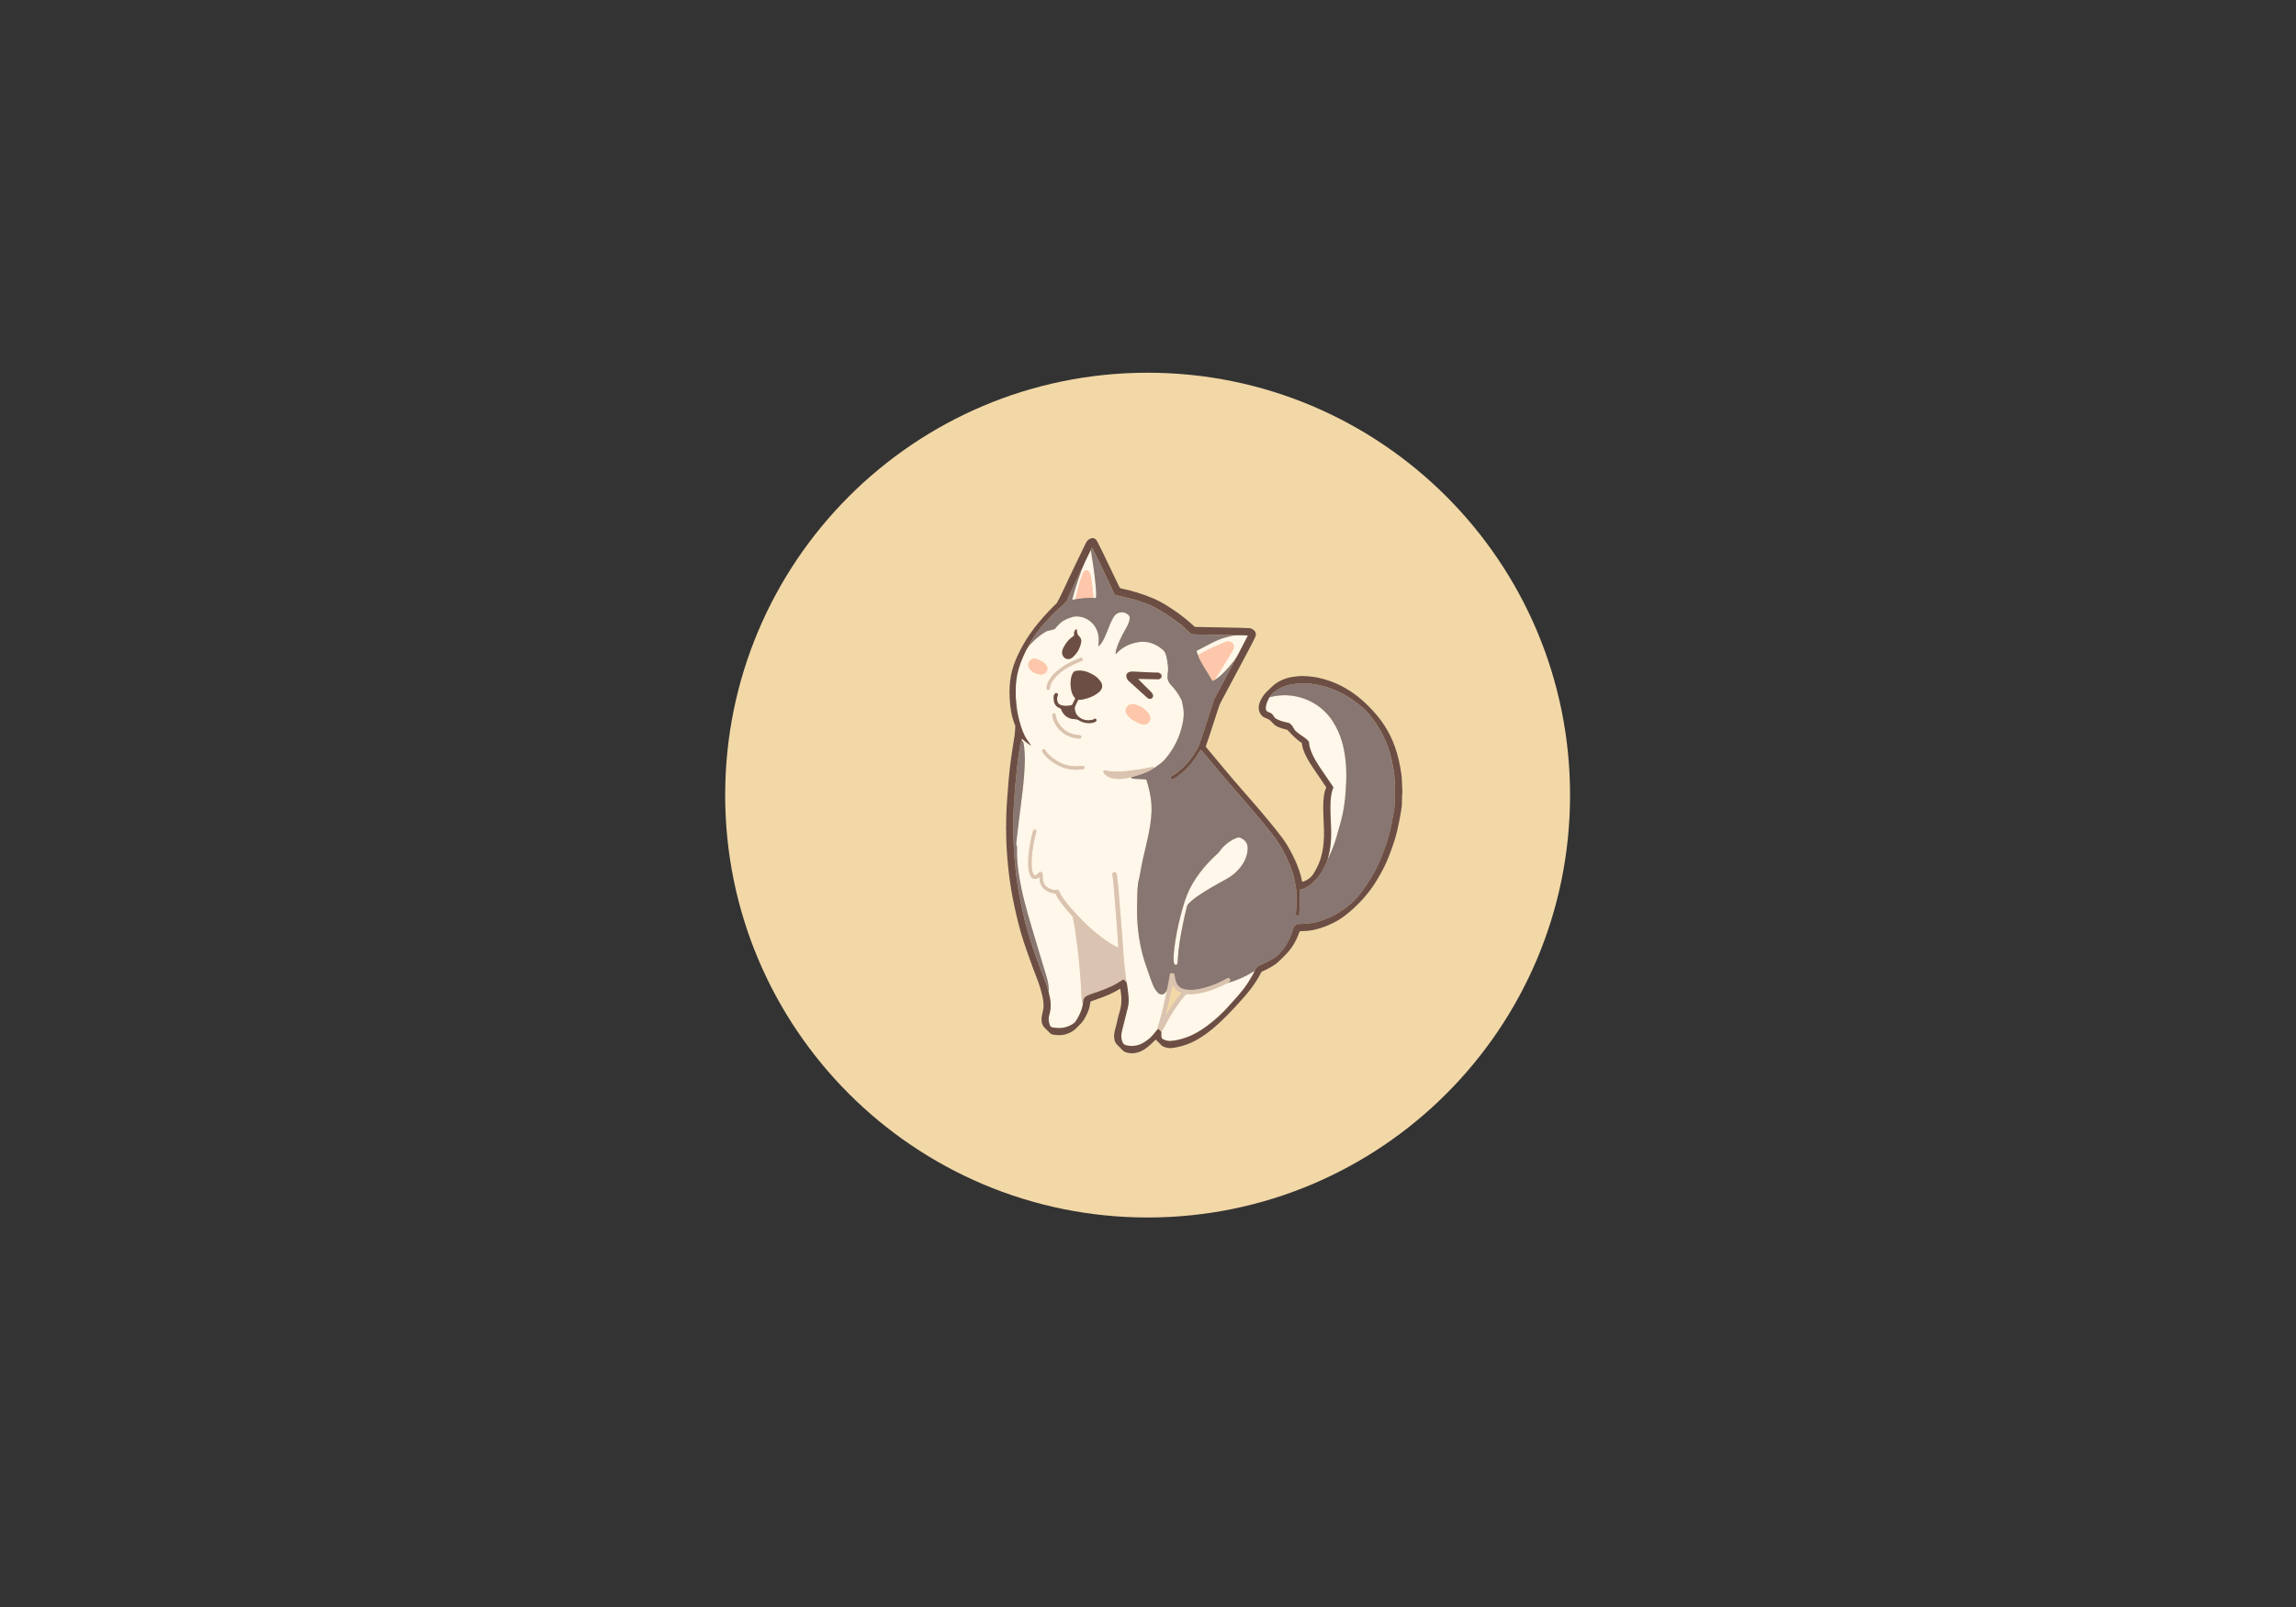 <svg xmlns="http://www.w3.org/2000/svg" xmlns:xlink="http://www.w3.org/1999/xlink" width="500" zoomAndPan="magnify" viewBox="0 0 375 262.5" height="350" preserveAspectRatio="xMidYMid meet" version="1.0"><rect x="0" y="0" width="375" height="262.5" fill="#333333" stroke="none"/><defs><g/><clipPath id="id1"><path d="M 164.312 133 L 165 133 L 165 135 L 164.312 135 Z M 164.312 133 " clip-rule="nonzero"/></clipPath><clipPath id="id2"><path d="M 164.312 136 L 165 136 L 165 138 L 164.312 138 Z M 164.312 136 " clip-rule="nonzero"/></clipPath><clipPath id="id3"><path d="M 164.312 134 L 165 134 L 165 136 L 164.312 136 Z M 164.312 134 " clip-rule="nonzero"/></clipPath><clipPath id="id4"><path d="M 164.312 135 L 165 135 L 165 137 L 164.312 137 Z M 164.312 135 " clip-rule="nonzero"/></clipPath><clipPath id="id5"><path d="M 164.312 87.758 L 229.043 87.758 L 229.043 172.059 L 164.312 172.059 Z M 164.312 87.758 " clip-rule="nonzero"/></clipPath></defs><path fill="#f2d8a7" d="M 187.438 60.883 C 149.332 60.883 118.441 91.773 118.441 129.879 C 118.441 167.984 149.332 198.875 187.438 198.875 C 225.543 198.875 256.434 167.984 256.434 129.879 C 256.434 91.773 225.543 60.883 187.438 60.883 " fill-opacity="1" fill-rule="nonzero"/><g fill="#333333" fill-opacity="1"><g transform="translate(187.492, 133.141)"><g/></g></g><path fill="#fef7ea" d="M 190.555 161.973 C 190.57 161.906 190.574 161.84 190.574 161.773 C 190.527 161.84 190.484 161.902 190.445 161.973 C 190.145 162.512 189.543 162.598 189.113 162.148 C 188.801 161.824 188.551 161.453 188.371 161.039 C 187.977 160.125 187.691 159.18 187.352 158.25 C 186.156 154.988 185.652 151.617 185.719 148.152 C 185.73 147.586 185.742 147.016 185.746 146.449 C 185.75 145.789 185.781 145.129 185.855 144.473 C 185.902 144.047 186.031 143.633 186.113 143.219 C 186.234 142.637 186.316 142.051 186.43 141.469 C 186.754 139.816 187.195 138.188 187.539 136.535 C 187.793 135.301 188 134.059 188.066 132.801 C 188.172 130.969 187.82 129.199 187.262 127.465 C 187.227 127.348 187.172 127.309 187.047 127.305 C 186.527 127.289 186.004 127.27 185.484 127.23 C 185.238 127.211 184.977 127.219 184.766 127.051 C 184.68 126.992 184.602 126.988 184.492 127.012 C 183.809 127.168 183.113 127.277 182.406 127.234 C 181.688 127.191 181.016 127.004 180.461 126.496 C 180.34 126.387 180.301 126.23 180.211 126.102 C 180.117 125.969 180.266 125.809 180.445 125.848 C 181.293 126.043 182.152 126.043 183.016 126.02 C 183.648 126.008 184.277 125.934 184.906 125.852 C 185.57 125.77 186.23 125.668 186.887 125.547 C 187.043 125.52 187.199 125.488 187.352 125.449 C 187.664 125.359 187.992 125.359 188.309 125.293 C 188.434 125.27 188.492 125.32 188.473 125.453 C 188.699 125.387 188.84 125.195 189.031 125.074 C 189.641 124.688 190.156 124.207 190.605 123.633 C 191.668 122.266 192.473 120.777 192.93 119.105 C 193.262 117.898 193.48 116.684 193.219 115.426 C 193.137 115.039 193.113 114.625 192.938 114.273 C 192.5 113.391 191.93 112.586 191.246 111.883 C 190.758 111.375 190.617 110.82 190.703 110.156 C 190.746 109.801 190.809 109.445 190.781 109.082 C 190.746 108.48 190.648 107.891 190.523 107.305 C 190.426 106.852 190.254 106.41 189.895 106.109 C 188.605 105.02 187.137 104.566 185.461 104.977 C 184.312 105.254 183.285 105.762 182.461 106.629 C 182.391 106.707 182.324 106.789 182.234 106.883 C 182.188 106.562 182.258 106.293 182.336 106.023 C 182.664 104.945 183.168 103.945 183.723 102.973 C 184.055 102.391 184.395 101.805 184.512 101.125 C 184.566 100.816 184.465 100.562 184.23 100.379 C 183.453 99.75 182.379 99.953 181.879 100.809 C 181.453 101.527 181.168 102.312 180.855 103.082 C 180.586 103.746 180.328 104.418 179.926 105.016 C 179.785 105.227 179.629 105.418 179.406 105.555 C 179.395 105.531 179.383 105.523 179.383 105.512 C 179.387 105.469 179.391 105.43 179.398 105.383 C 179.5 104.711 179.492 104.043 179.309 103.383 C 178.852 101.727 177.273 100.535 175.504 100.711 C 175.301 100.73 175.109 100.801 174.918 100.859 C 174.102 101.109 173.363 101.492 172.809 102.16 C 172.66 102.336 172.457 102.461 172.352 102.68 C 172.332 102.715 172.277 102.746 172.234 102.762 C 172.082 102.809 171.93 102.836 171.777 102.891 C 171.457 103.008 171.109 103.004 170.805 103.188 C 170.07 103.625 169.41 104.137 168.805 104.73 C 168.535 104.992 168.281 105.262 168.023 105.531 C 167.641 106.055 167.387 106.641 167.125 107.227 C 166.836 107.879 166.582 108.547 166.383 109.234 C 166.07 110.324 165.914 111.438 165.895 112.566 C 165.859 114.316 166.039 116.043 166.492 117.742 C 166.785 118.836 167.125 119.906 167.766 120.859 C 167.969 121.156 168.176 121.453 168.375 121.75 C 168.391 121.77 168.414 121.785 168.387 121.805 C 168.371 121.797 168.359 121.789 168.344 121.777 C 167.84 121.457 167.383 121.066 166.926 120.688 C 166.871 120.754 166.879 120.84 166.855 120.914 C 167.082 121.051 167.164 121.281 167.199 121.512 C 167.355 122.566 167.414 123.629 167.371 124.695 C 167.344 125.422 167.305 126.148 167.246 126.875 C 167.184 127.668 167.105 128.457 167.008 129.242 C 166.906 130.082 166.801 130.918 166.699 131.754 C 166.598 132.59 166.484 133.426 166.383 134.266 C 166.289 135.047 166.199 135.828 166.109 136.613 C 166.066 137.012 166.031 137.414 165.984 137.816 C 165.977 137.871 165.969 137.926 165.992 137.98 C 166.137 138.254 166.113 138.543 166.105 138.844 C 166.066 140.215 166.219 141.566 166.422 142.914 C 166.859 145.793 167.641 148.59 168.473 151.371 C 169.262 154.016 170.043 156.664 170.859 159.305 C 171.109 160.117 171.297 160.945 171.297 161.805 C 171.297 161.871 171.289 161.938 171.285 162.008 C 171.305 162.109 171.297 162.215 171.324 162.316 C 171.66 163.48 171.719 164.648 171.367 165.824 C 171.242 166.238 171.242 166.66 171.359 167.074 C 171.543 167.715 171.59 167.801 172.234 167.863 C 172.262 167.867 172.281 167.871 172.309 167.871 C 173.254 168 174.152 167.859 174.984 167.387 C 175.301 167.207 175.59 167.004 175.781 166.68 C 176.016 166.277 176.254 165.879 176.434 165.449 C 176.652 164.934 176.836 164.406 176.875 163.844 C 176.734 163.781 176.711 163.66 176.703 163.531 C 176.664 162.848 176.637 162.168 176.586 161.484 C 176.547 160.926 176.52 160.363 176.477 159.805 C 176.41 158.977 176.352 158.152 176.27 157.328 C 176.188 156.484 176.102 155.645 175.992 154.801 C 175.805 153.324 175.629 151.844 175.336 150.379 C 175.297 150.195 175.258 150.008 175.219 149.824 C 175.191 149.703 175.125 149.609 175.043 149.523 C 174.449 148.895 173.883 148.238 173.363 147.539 C 173.012 147.066 172.66 146.586 172.438 146.031 C 172.402 145.949 172.352 145.941 172.281 145.934 C 171.715 145.867 171.184 145.695 170.719 145.355 C 170.133 144.93 169.832 144.344 169.789 143.625 C 169.789 143.598 169.789 143.574 169.789 143.551 C 169.77 143.246 169.766 143.242 169.512 143.402 C 169.062 143.691 168.582 143.562 168.328 143.094 C 168.125 142.715 168.043 142.305 167.988 141.887 C 167.914 141.328 167.934 140.762 167.957 140.199 C 167.977 139.629 168.051 139.059 168.137 138.492 C 168.258 137.699 168.43 136.914 168.613 136.129 C 168.645 135.984 168.684 135.832 168.742 135.691 C 168.805 135.523 168.941 135.457 169.09 135.504 C 169.223 135.551 169.297 135.715 169.254 135.871 C 168.984 136.852 168.785 137.848 168.645 138.855 C 168.559 139.453 168.512 140.051 168.492 140.652 C 168.477 141.207 168.504 141.75 168.617 142.285 C 168.652 142.457 168.703 142.629 168.789 142.785 C 168.914 143.016 169.027 143.047 169.25 142.914 C 169.387 142.832 169.496 142.715 169.609 142.605 C 169.738 142.477 169.867 142.348 170.07 142.445 C 170.27 142.535 170.309 142.711 170.305 142.902 C 170.301 143.207 170.316 143.512 170.363 143.812 C 170.473 144.52 170.93 144.93 171.547 145.188 C 171.766 145.281 171.996 145.352 172.234 145.375 C 172.355 145.391 172.477 145.402 172.594 145.344 C 172.75 145.266 172.879 145.344 172.934 145.473 C 173.223 146.168 173.648 146.773 174.105 147.355 C 175.145 148.668 176.289 149.887 177.496 151.039 C 178.527 152.023 179.621 152.934 180.805 153.734 C 181.34 154.102 181.891 154.445 182.484 154.707 C 182.648 154.777 182.676 154.73 182.664 154.578 C 182.617 153.934 182.57 153.289 182.523 152.645 C 182.496 152.266 182.465 151.891 182.445 151.512 C 182.402 150.918 182.363 150.324 182.301 149.727 C 182.266 149.352 182.25 148.973 182.219 148.594 C 182.176 148.043 182.125 147.492 182.082 146.938 C 182.051 146.586 182.027 146.23 182.004 145.879 C 181.965 145.352 181.914 144.824 181.863 144.297 C 181.816 143.812 181.762 143.328 181.676 142.848 C 181.645 142.676 181.789 142.5 181.965 142.453 C 182.105 142.418 182.281 142.523 182.352 142.699 C 182.441 142.922 182.449 143.164 182.477 143.395 C 182.547 143.938 182.605 144.484 182.656 145.027 C 182.695 145.383 182.711 145.742 182.738 146.105 C 182.781 146.664 182.836 147.223 182.879 147.781 C 182.906 148.141 182.93 148.496 182.961 148.855 C 183.004 149.414 183.055 149.973 183.098 150.531 C 183.129 150.91 183.152 151.285 183.18 151.664 C 183.227 152.297 183.277 152.93 183.324 153.559 C 183.352 153.949 183.375 154.34 183.402 154.727 C 183.441 155.316 183.48 155.906 183.539 156.496 C 183.59 156.945 183.609 157.395 183.656 157.84 C 183.719 158.379 183.785 158.918 183.859 159.453 C 183.898 159.727 183.945 159.996 183.984 160.266 C 183.992 160.305 183.996 160.355 183.945 160.375 C 184.023 160.473 184.043 160.582 184.062 160.695 C 184.156 161.336 184.25 161.98 184.312 162.625 C 184.375 163.316 184.367 163.996 184.184 164.664 C 183.852 165.875 183.594 167.102 183.273 168.312 C 183.109 168.926 183.074 169.527 183.309 170.129 C 183.406 170.383 183.531 170.594 183.816 170.68 C 184.223 170.805 184.629 170.848 185.047 170.832 C 185.738 170.801 186.363 170.586 186.938 170.195 C 187.309 169.945 187.68 169.684 187.992 169.371 C 188.355 169.012 188.66 168.594 188.992 168.199 C 188.996 168.16 188.992 168.113 189.004 168.074 C 189.535 166.488 189.918 164.859 190.277 163.223 C 190.375 162.816 190.457 162.395 190.555 161.973 Z M 184.477 109.762 C 184.797 109.66 185.133 109.711 185.461 109.719 C 185.852 109.73 186.242 109.77 186.633 109.777 C 187.441 109.801 188.25 109.875 189.059 109.863 C 189.176 109.863 189.289 109.887 189.391 109.945 C 189.617 110.023 189.789 110.219 189.77 110.426 C 189.758 110.625 189.684 110.805 189.465 110.879 C 189.359 110.949 189.242 110.965 189.117 110.961 C 188.074 110.941 187.035 110.918 185.992 110.898 C 185.977 110.898 185.957 110.902 185.938 110.906 C 185.914 110.973 185.973 110.996 186 111.023 C 186.645 111.703 187.316 112.359 187.988 113.016 C 188.102 113.129 188.195 113.254 188.27 113.398 C 188.383 113.617 188.352 113.848 188.184 114.02 C 188.027 114.176 187.785 114.219 187.574 114.113 C 187.496 114.07 187.418 114.016 187.352 113.953 C 186.348 113.047 185.355 112.129 184.344 111.227 C 184.102 111.016 184.016 110.742 183.969 110.457 C 183.91 110.148 184.145 109.863 184.477 109.762 Z M 184.531 115.105 C 184.902 114.969 185.266 115.004 185.617 115.137 C 186.465 115.453 187.203 115.918 187.684 116.723 C 188.039 117.328 187.867 117.887 187.406 118.188 C 187.238 118.297 187.055 118.344 186.852 118.344 C 186.551 118.352 186.289 118.238 186.027 118.125 C 185.465 117.879 184.934 117.578 184.469 117.172 C 184.148 116.898 183.934 116.555 183.855 116.137 C 183.781 115.777 184.141 115.254 184.531 115.105 Z M 173.758 105.656 C 174.105 105.012 174.543 104.441 175.156 104.027 C 175.355 103.887 175.488 103.785 175.43 103.508 C 175.387 103.312 175.477 103.109 175.586 102.934 C 175.641 102.844 175.723 102.789 175.832 102.82 C 175.949 102.852 175.895 102.949 175.895 103.02 C 175.898 103.387 176 103.707 176.277 103.961 C 176.586 104.246 176.66 104.598 176.57 104.988 C 176.367 105.906 175.949 106.711 175.23 107.336 C 175.012 107.527 174.758 107.668 174.453 107.664 C 173.895 107.652 173.465 107.191 173.469 106.555 C 173.473 106.27 173.59 105.957 173.758 105.656 Z M 173.57 108.906 C 174.441 108.316 175.398 107.895 176.363 107.492 C 176.441 107.461 176.523 107.418 176.609 107.434 C 176.746 107.461 176.836 107.543 176.848 107.68 C 176.863 107.828 176.773 107.918 176.645 107.977 C 176.348 108.102 176.043 108.223 175.75 108.348 C 174.973 108.691 174.219 109.09 173.531 109.594 C 172.832 110.113 172.203 110.707 171.766 111.477 C 171.613 111.754 171.492 112.047 171.48 112.375 C 171.473 112.523 171.426 112.668 171.234 112.688 C 171.016 112.707 170.93 112.605 170.934 112.254 C 170.969 111.902 171.109 111.504 171.332 111.133 C 171.891 110.207 172.68 109.504 173.57 108.906 Z M 172.082 116.523 C 172.207 116.477 172.297 116.551 172.367 116.641 C 172.426 116.711 172.414 116.805 172.43 116.887 C 172.543 117.609 172.891 118.215 173.379 118.754 C 173.992 119.426 174.75 119.848 175.645 120.016 C 175.875 120.062 176.113 120.082 176.352 120.109 C 176.527 120.129 176.637 120.23 176.629 120.379 C 176.625 120.543 176.488 120.656 176.316 120.648 C 174.969 120.578 173.816 120.078 172.91 119.059 C 172.402 118.484 172.055 117.828 171.895 117.074 C 171.883 117.008 171.887 116.941 171.883 116.871 C 171.859 116.703 171.922 116.578 172.082 116.523 Z M 168.418 121.816 C 168.41 121.809 168.406 121.805 168.398 121.801 C 168.406 121.801 168.414 121.797 168.418 121.793 C 168.418 121.805 168.418 121.809 168.418 121.816 Z M 169.844 110.188 C 169.191 110.051 168.48 109.801 168.055 109.066 C 167.68 108.426 168.211 107.605 168.945 107.582 C 169.016 107.578 169.094 107.594 169.164 107.617 C 169.719 107.809 170.27 108.02 170.703 108.434 C 171.02 108.738 171.168 109.109 171.012 109.543 C 170.863 109.949 170.449 110.191 169.844 110.188 Z M 176.879 125.652 C 176.508 125.684 176.137 125.711 175.77 125.738 C 174.273 125.734 172.945 125.238 171.75 124.359 C 171.199 123.957 170.695 123.512 170.316 122.934 C 170.297 122.898 170.27 122.863 170.254 122.824 C 170.168 122.645 170.203 122.484 170.344 122.41 C 170.477 122.336 170.617 122.391 170.723 122.555 C 171.215 123.312 171.906 123.848 172.66 124.312 C 173.277 124.691 173.949 124.961 174.668 125.078 C 175.18 125.16 175.695 125.215 176.219 125.148 C 176.422 125.117 176.629 125.145 176.84 125.109 C 176.996 125.086 177.133 125.211 177.145 125.359 C 177.16 125.508 177.047 125.645 176.879 125.652 Z M 179.488 113.07 C 178.949 113.523 178.328 113.824 177.664 114.039 C 177.188 114.188 176.715 114.328 176.207 114.305 C 176.125 114.301 176.105 114.352 176.074 114.406 C 175.906 114.73 175.742 115.055 175.602 115.398 C 175.48 115.676 175.559 115.938 175.633 116.219 C 175.766 116.707 176.062 117.047 176.48 117.301 C 177.074 117.66 177.719 117.715 178.391 117.582 C 178.504 117.559 178.609 117.496 178.707 117.438 C 178.867 117.348 178.988 117.375 179.066 117.512 C 179.145 117.645 179.113 117.773 178.961 117.871 C 178.73 118.02 178.469 118.082 178.199 118.109 C 178.098 118.121 177.996 118.121 177.906 118.129 C 177.309 118.125 176.766 118.004 176.266 117.688 C 176.02 117.527 175.734 117.465 175.445 117.461 C 174.531 117.461 173.652 116.832 173.363 115.965 C 173.316 115.824 173.238 115.727 173.09 115.672 C 172.449 115.426 172.133 114.941 172.113 114.266 C 172.105 114.035 172.043 113.797 172.145 113.562 C 172.18 113.48 172.219 113.398 172.277 113.324 C 172.383 113.199 172.504 113.156 172.648 113.242 C 172.801 113.328 172.836 113.457 172.77 113.617 C 172.625 113.938 172.621 114.27 172.719 114.602 C 172.855 115.043 173.227 115.184 173.633 115.25 C 174.094 115.328 174.559 115.281 175.016 115.164 C 175.09 115.145 175.125 115.109 175.16 115.043 C 175.289 114.762 175.43 114.484 175.566 114.203 C 175.598 114.145 175.637 114.098 175.574 114.023 C 175.18 113.582 175.004 113.047 174.918 112.477 C 174.824 111.82 174.828 111.172 174.992 110.523 C 175.051 110.301 175.148 110.102 175.258 109.902 C 175.387 109.672 175.605 109.594 175.855 109.562 C 176.469 109.48 177.059 109.551 177.637 109.777 C 178.41 110.086 179.125 110.477 179.637 111.156 C 179.82 111.395 180 111.641 180.02 111.953 C 180.055 112.43 179.828 112.785 179.488 113.07 Z M 179.488 113.07 " fill-opacity="1" fill-rule="nonzero"/><path fill="#fef7ea" d="M 219.742 124.016 C 219.562 122.43 219.203 120.895 218.543 119.438 C 218.008 118.25 217.312 117.16 216.379 116.246 C 215.418 115.293 214.293 114.59 213.016 114.129 C 211.527 113.594 209.992 113.441 208.422 113.668 C 208.07 113.719 207.727 113.809 207.379 113.867 C 207.352 113.891 207.32 113.918 207.305 113.945 C 207.012 114.469 206.758 115 206.719 115.609 C 206.695 115.961 206.852 116.238 207.172 116.324 C 207.625 116.441 207.898 116.742 208.109 117.133 C 208.16 117.227 208.23 117.293 208.32 117.352 C 208.934 117.73 209.617 117.898 210.309 118.043 C 210.742 118.137 210.977 118.434 211.164 118.773 C 211.316 119.051 211.469 119.316 211.719 119.52 C 212.109 119.852 212.539 120.141 212.969 120.422 C 213.242 120.598 213.48 120.812 213.695 121.059 C 213.75 121.121 213.781 121.184 213.785 121.27 C 213.812 121.777 213.945 122.258 214.129 122.73 C 214.488 123.66 215.004 124.504 215.555 125.332 C 216.246 126.371 216.949 127.398 217.656 128.43 C 217.75 128.562 217.785 128.668 217.699 128.82 C 217.617 128.969 217.574 129.141 217.531 129.305 C 217.262 130.379 217.266 131.477 217.285 132.574 C 217.312 134.059 217.465 135.543 217.383 137.027 C 217.328 137.934 217.23 138.832 217 139.715 C 216.957 139.875 216.891 140.031 216.895 140.203 C 216.863 140.191 216.859 140.223 216.848 140.238 C 216.898 140.273 216.895 140.234 216.898 140.203 C 216.922 140.168 216.949 140.137 216.965 140.098 C 217.254 139.496 217.512 138.883 217.758 138.266 C 218.207 137.113 218.477 135.902 218.836 134.723 C 219.543 132.406 219.773 130.012 219.863 127.605 C 219.918 126.41 219.879 125.215 219.742 124.016 Z M 219.742 124.016 " fill-opacity="1" fill-rule="nonzero"/><path fill="#fef7ea" d="M 195.676 107.004 C 195.926 106.797 196.23 106.672 196.516 106.523 C 197.629 105.941 198.773 105.434 199.938 104.961 C 200.168 104.867 200.406 104.785 200.66 104.785 C 201.234 104.781 201.629 105.281 201.5 105.836 C 201.406 106.223 201.176 106.535 200.98 106.859 C 200.172 108.207 199.352 109.547 198.531 110.887 C 198.508 110.93 198.48 110.965 198.48 111.016 C 198.59 110.945 198.707 110.875 198.816 110.789 C 199.633 110.164 200.332 109.418 200.984 108.637 C 201.246 108.324 201.496 108 201.754 107.68 C 201.965 107.387 202.129 107.066 202.297 106.746 C 202.785 105.812 203.266 104.879 203.75 103.949 C 203.793 103.867 203.844 103.797 203.684 103.797 C 202.957 103.801 202.23 103.695 201.504 103.801 C 201.16 103.883 200.816 103.961 200.473 104.043 C 199.496 104.27 198.59 104.676 197.707 105.137 C 197.008 105.504 196.309 105.867 195.613 106.23 C 195.543 106.266 195.43 106.281 195.473 106.406 C 195.535 106.605 195.559 106.82 195.676 107.004 Z M 195.676 107.004 " fill-opacity="1" fill-rule="nonzero"/><path fill="#fef7ea" d="M 175.262 97.957 C 175.395 97.914 175.535 97.895 175.668 97.867 C 175.738 97.359 175.879 96.867 176.008 96.371 C 176.227 95.516 176.445 94.668 176.781 93.852 C 176.824 93.746 176.883 93.645 176.926 93.535 C 177.035 93.277 177.203 93.121 177.504 93.168 C 177.762 93.211 177.902 93.391 177.992 93.617 C 178.105 93.902 178.16 94.203 178.215 94.504 C 178.348 95.266 178.461 96.027 178.516 96.801 C 178.535 97.086 178.59 97.367 178.582 97.656 C 178.625 97.668 178.664 97.684 178.707 97.684 C 178.977 97.723 178.996 97.707 179.02 97.445 C 179.031 97.332 179.051 97.215 179.047 97.102 C 179.016 96.07 178.906 95.043 178.785 94.02 C 178.66 92.965 178.492 91.918 178.32 90.867 C 178.266 90.535 178.25 90.191 178.141 89.871 C 177.645 90.891 177.125 91.902 176.703 92.957 C 176.699 92.984 176.695 93.016 176.684 93.043 C 176.488 93.594 176.289 94.148 176.102 94.699 C 175.75 95.738 175.438 96.789 175.156 97.848 C 175.125 97.961 175.121 98.004 175.262 97.957 Z M 175.262 97.957 " fill-opacity="1" fill-rule="nonzero"/><path fill="#fef7ea" d="M 204.879 158.656 C 204.801 158.621 204.754 158.688 204.703 158.715 C 203.414 159.527 202.027 160.121 200.57 160.555 C 199.195 161.223 197.801 161.848 196.297 162.168 C 195.613 162.309 194.93 162.438 194.227 162.402 C 194.223 162.402 194.215 162.402 194.211 162.402 C 193.801 162.25 193.59 162.539 193.375 162.789 C 192.531 163.785 191.816 164.871 191.137 165.984 C 190.77 166.578 190.457 167.203 190.137 167.82 C 190.008 168.066 189.801 168.277 189.695 168.543 C 189.715 168.652 189.68 168.758 189.668 168.867 C 189.645 169.098 189.672 169.32 189.742 169.539 C 189.762 169.598 189.785 169.652 189.844 169.684 C 190.262 169.918 190.719 170.055 191.18 170.031 C 192.043 169.98 192.883 169.75 193.703 169.473 C 194.988 169.031 196.137 168.332 197.219 167.52 C 198.473 166.582 199.629 165.531 200.668 164.359 C 201.867 163.012 203.133 161.715 204.062 160.148 C 204.352 159.66 204.664 159.184 204.879 158.656 C 204.883 158.656 204.883 158.656 204.879 158.656 C 204.898 158.645 204.918 158.633 204.934 158.621 C 204.906 158.617 204.875 158.617 204.879 158.656 Z M 204.879 158.656 " fill-opacity="1" fill-rule="nonzero"/><path fill="#fef7ea" d="M 191.797 154.926 C 191.711 155.637 191.637 156.348 191.711 157.07 C 191.727 157.199 191.742 157.328 191.801 157.441 C 191.855 157.547 191.941 157.609 192.07 157.598 C 192.188 157.586 192.258 157.516 192.293 157.406 C 192.316 157.344 192.328 157.273 192.336 157.207 C 192.352 156.996 192.363 156.781 192.375 156.57 C 192.434 155.629 192.527 154.691 192.68 153.762 C 192.992 151.855 193.383 149.961 193.844 148.09 C 193.887 147.906 193.965 147.762 194.094 147.633 C 194.562 147.148 195.09 146.727 195.648 146.348 C 197.074 145.371 198.578 144.523 200.102 143.703 C 201.125 143.152 202.004 142.457 202.695 141.527 C 203.328 140.68 203.738 139.75 203.777 138.68 C 203.832 137.77 203.371 137.203 202.582 136.855 C 202.34 136.746 202.109 136.832 201.891 136.922 C 201.02 137.262 200.293 137.816 199.652 138.492 C 199.379 138.785 199.199 139.145 198.898 139.414 C 198.074 140.152 197.309 140.941 196.602 141.789 C 195.676 142.898 194.863 144.078 194.238 145.387 C 193.613 146.691 193.234 148.078 192.871 149.465 C 192.391 151.254 192.016 153.078 191.797 154.926 Z M 191.797 154.926 " fill-opacity="1" fill-rule="nonzero"/><path fill="#fec7ab" d="M 200.66 104.781 C 200.406 104.781 200.168 104.867 199.938 104.957 C 198.773 105.43 197.629 105.938 196.516 106.52 C 196.23 106.668 195.93 106.793 195.676 107 C 195.75 107.32 195.914 107.605 196.055 107.891 C 196.582 108.922 197.258 109.863 197.824 110.875 C 198.059 111.285 198.066 111.281 198.477 111.016 C 198.477 110.961 198.504 110.922 198.527 110.883 C 199.344 109.539 200.168 108.203 200.977 106.859 C 201.176 106.531 201.406 106.215 201.496 105.832 C 201.629 105.277 201.234 104.777 200.66 104.781 Z M 200.66 104.781 " fill-opacity="1" fill-rule="nonzero"/><path fill="#fec7ab" d="M 178.215 94.504 C 178.164 94.203 178.105 93.902 177.992 93.617 C 177.902 93.395 177.762 93.215 177.504 93.168 C 177.203 93.121 177.035 93.277 176.926 93.535 C 176.883 93.645 176.824 93.746 176.781 93.852 C 176.449 94.668 176.227 95.516 176.008 96.371 C 175.883 96.867 175.738 97.359 175.668 97.867 C 176.113 97.801 176.559 97.734 177.004 97.688 C 177.527 97.637 178.055 97.66 178.578 97.652 C 178.586 97.367 178.531 97.082 178.512 96.797 C 178.461 96.027 178.348 95.266 178.215 94.504 Z M 178.215 94.504 " fill-opacity="1" fill-rule="nonzero"/><path fill="#fec7ab" d="M 185.617 115.137 C 185.266 115.004 184.902 114.969 184.531 115.105 C 184.141 115.254 183.781 115.777 183.852 116.137 C 183.93 116.555 184.148 116.898 184.465 117.172 C 184.93 117.578 185.465 117.879 186.023 118.125 C 186.285 118.238 186.551 118.352 186.848 118.344 C 187.051 118.344 187.234 118.297 187.402 118.188 C 187.863 117.887 188.035 117.328 187.68 116.723 C 187.203 115.918 186.465 115.457 185.617 115.137 Z M 185.617 115.137 " fill-opacity="1" fill-rule="nonzero"/><path fill="#fec7ab" d="M 169.16 107.613 C 169.094 107.594 169.016 107.578 168.941 107.578 C 168.207 107.605 167.68 108.422 168.051 109.062 C 168.477 109.797 169.188 110.047 169.84 110.184 C 170.445 110.188 170.855 109.945 171.004 109.539 C 171.16 109.105 171.012 108.734 170.695 108.43 C 170.266 108.016 169.719 107.809 169.16 107.613 Z M 169.16 107.613 " fill-opacity="1" fill-rule="nonzero"/><g clip-path="url(#id1)"><path fill="#dac3b0" d="M 164.348 134.105 C 164.348 133.859 164.344 133.617 164.344 133.371 C 164.336 133.371 164.324 133.371 164.312 133.371 C 164.312 133.617 164.312 133.859 164.312 134.105 L 164.332 134.109 Z M 164.348 134.105 " fill-opacity="1" fill-rule="nonzero"/></g><g clip-path="url(#id2)"><path fill="#dac3b0" d="M 164.312 136.352 C 164.312 136.598 164.312 136.84 164.312 137.086 C 164.324 137.086 164.336 137.086 164.344 137.086 C 164.344 136.84 164.348 136.598 164.348 136.352 C 164.34 136.348 164.324 136.348 164.312 136.352 Z M 164.312 136.352 " fill-opacity="1" fill-rule="nonzero"/></g><path fill="#dac3b0" d="M 183.859 159.465 C 183.789 158.93 183.719 158.391 183.656 157.852 C 183.609 157.402 183.586 156.953 183.539 156.508 C 183.477 155.918 183.438 155.332 183.402 154.738 C 183.375 154.352 183.352 153.961 183.324 153.57 C 183.281 152.938 183.227 152.309 183.18 151.676 C 183.152 151.297 183.129 150.922 183.098 150.543 C 183.055 149.984 183.004 149.426 182.961 148.867 C 182.93 148.508 182.906 148.152 182.879 147.789 C 182.836 147.23 182.781 146.672 182.738 146.113 C 182.711 145.754 182.695 145.398 182.656 145.039 C 182.602 144.496 182.547 143.945 182.477 143.406 C 182.449 143.172 182.441 142.934 182.352 142.707 C 182.281 142.535 182.105 142.434 181.965 142.465 C 181.789 142.512 181.645 142.688 181.676 142.859 C 181.762 143.34 181.816 143.82 181.863 144.309 C 181.914 144.832 181.965 145.363 182.004 145.891 C 182.027 146.242 182.051 146.598 182.082 146.949 C 182.125 147.5 182.176 148.051 182.219 148.605 C 182.25 148.984 182.266 149.359 182.301 149.738 C 182.359 150.332 182.402 150.93 182.445 151.523 C 182.469 151.902 182.496 152.277 182.523 152.656 C 182.57 153.301 182.613 153.945 182.664 154.59 C 182.676 154.738 182.648 154.789 182.484 154.719 C 181.891 154.457 181.34 154.109 180.805 153.746 C 179.621 152.945 178.527 152.035 177.496 151.051 C 176.293 149.895 175.145 148.68 174.105 147.367 C 173.648 146.785 173.219 146.176 172.934 145.484 C 172.883 145.355 172.754 145.277 172.594 145.355 C 172.477 145.414 172.355 145.402 172.234 145.387 C 171.996 145.363 171.766 145.293 171.547 145.199 C 170.926 144.938 170.473 144.527 170.363 143.824 C 170.316 143.523 170.297 143.219 170.305 142.914 C 170.309 142.723 170.27 142.547 170.07 142.453 C 169.867 142.363 169.738 142.492 169.609 142.617 C 169.496 142.73 169.387 142.844 169.25 142.926 C 169.027 143.059 168.91 143.023 168.789 142.797 C 168.703 142.637 168.648 142.469 168.617 142.297 C 168.504 141.758 168.48 141.215 168.492 140.664 C 168.512 140.062 168.559 139.465 168.645 138.863 C 168.785 137.859 168.984 136.863 169.254 135.879 C 169.301 135.727 169.223 135.562 169.09 135.516 C 168.941 135.469 168.805 135.535 168.742 135.703 C 168.688 135.848 168.648 135.996 168.613 136.141 C 168.43 136.926 168.258 137.707 168.137 138.504 C 168.051 139.07 167.977 139.641 167.957 140.211 C 167.938 140.773 167.914 141.332 167.988 141.895 C 168.043 142.316 168.121 142.727 168.328 143.105 C 168.582 143.574 169.062 143.699 169.512 143.414 C 169.766 143.254 169.77 143.254 169.789 143.562 C 169.789 143.586 169.789 143.609 169.789 143.633 C 169.832 144.355 170.137 144.938 170.719 145.363 C 171.184 145.703 171.711 145.879 172.281 145.945 C 172.352 145.953 172.406 145.961 172.438 146.043 C 172.66 146.598 173.012 147.078 173.363 147.551 C 173.883 148.246 174.449 148.902 175.043 149.535 C 175.125 149.621 175.191 149.715 175.219 149.832 C 175.258 150.016 175.297 150.199 175.336 150.387 C 175.625 151.852 175.801 153.332 175.992 154.812 C 176.102 155.652 176.184 156.492 176.27 157.336 C 176.352 158.16 176.414 158.988 176.477 159.812 C 176.52 160.371 176.547 160.934 176.586 161.492 C 176.637 162.172 176.664 162.855 176.703 163.539 C 176.711 163.668 176.734 163.793 176.875 163.855 C 176.891 163.762 176.922 163.664 176.922 163.566 C 176.926 163.035 177.293 162.766 177.695 162.582 C 178.207 162.352 178.754 162.207 179.285 162.012 C 180.043 161.734 180.801 161.453 181.531 161.113 C 182.172 160.809 182.773 160.445 183.355 160.059 C 183.453 159.996 183.516 160 183.594 160.074 C 183.707 160.184 183.824 160.293 183.941 160.398 C 183.992 160.375 183.988 160.328 183.98 160.289 C 183.945 160.004 183.898 159.738 183.859 159.465 Z M 183.859 159.465 " fill-opacity="1" fill-rule="nonzero"/><path fill="#dac3b0" d="M 200.871 159.875 C 200.773 159.746 200.637 159.707 200.48 159.77 C 200.402 159.805 200.328 159.844 200.25 159.883 C 199.492 160.309 198.707 160.688 197.883 160.969 C 196.547 161.422 195.195 161.836 193.75 161.633 C 193.133 161.547 192.613 161.309 192.273 160.766 C 191.953 160.266 191.918 159.684 191.809 159.125 C 191.789 159.031 191.762 159.008 191.699 159.004 C 191.547 158.98 191.398 158.969 191.242 158.953 C 191.145 158.941 191.102 158.98 191.082 159.082 C 190.926 159.98 190.793 160.883 190.57 161.77 C 190.57 161.836 190.566 161.902 190.551 161.969 C 190.457 162.391 190.371 162.812 190.277 163.234 C 189.918 164.867 189.535 166.5 189.004 168.086 C 188.988 168.125 188.996 168.172 188.992 168.211 C 189.016 168.195 189.051 168.184 189.066 168.164 C 189.156 168.055 189.238 168.078 189.324 168.172 C 189.445 168.297 189.57 168.418 189.695 168.539 C 189.801 168.273 190.008 168.062 190.137 167.816 C 190.457 167.199 190.77 166.574 191.137 165.98 C 191.812 164.867 192.531 163.785 193.375 162.785 C 193.59 162.535 193.801 162.246 194.211 162.398 C 194.215 162.402 194.223 162.398 194.227 162.398 C 194.93 162.434 195.613 162.309 196.297 162.164 C 197.805 161.844 199.195 161.215 200.57 160.555 C 200.621 160.422 200.773 160.414 200.855 160.309 C 200.965 160.172 200.98 160.027 200.871 159.875 Z M 192.902 162.27 C 192.012 163.316 191.25 164.449 190.539 165.625 C 190.516 165.664 190.5 165.715 190.414 165.723 C 190.828 164.105 191.176 162.48 191.504 160.852 C 191.719 161.238 191.969 161.594 192.34 161.84 C 192.504 161.945 192.672 162.047 192.855 162.113 C 192.941 162.148 192.977 162.18 192.902 162.27 Z M 192.902 162.27 " fill-opacity="1" fill-rule="nonzero"/><path fill="#dac3b0" d="M 188.312 125.289 C 187.996 125.355 187.668 125.355 187.355 125.445 C 187.203 125.488 187.047 125.52 186.891 125.543 C 186.234 125.664 185.57 125.766 184.91 125.848 C 184.281 125.93 183.652 126 183.02 126.02 C 182.156 126.039 181.297 126.039 180.449 125.844 C 180.27 125.805 180.121 125.965 180.215 126.098 C 180.309 126.227 180.348 126.383 180.465 126.492 C 181.016 127 181.691 127.188 182.41 127.23 C 183.117 127.273 183.809 127.164 184.496 127.008 C 184.602 126.98 184.684 126.988 184.77 127.047 C 184.742 126.918 184.852 126.93 184.918 126.914 C 185.531 126.762 186.129 126.586 186.715 126.355 C 187.332 126.113 187.957 125.883 188.477 125.449 C 188.496 125.32 188.438 125.266 188.312 125.289 Z M 188.312 125.289 " fill-opacity="1" fill-rule="nonzero"/><path fill="#dac3b0" d="M 171.234 112.688 C 171.426 112.672 171.473 112.527 171.48 112.379 C 171.496 112.051 171.613 111.758 171.766 111.48 C 172.203 110.707 172.832 110.117 173.531 109.598 C 174.219 109.094 174.973 108.695 175.75 108.352 C 176.047 108.223 176.348 108.102 176.645 107.977 C 176.777 107.922 176.863 107.836 176.848 107.684 C 176.832 107.547 176.742 107.465 176.609 107.438 C 176.523 107.418 176.441 107.465 176.363 107.496 C 175.398 107.898 174.441 108.32 173.57 108.906 C 172.68 109.508 171.891 110.207 171.328 111.137 C 171.109 111.512 170.965 111.91 170.93 112.262 C 170.93 112.609 171.012 112.707 171.234 112.688 Z M 171.234 112.688 " fill-opacity="1" fill-rule="nonzero"/><path fill="#dac3b0" d="M 170.316 122.934 C 170.695 123.512 171.199 123.957 171.75 124.359 C 172.945 125.238 174.27 125.734 175.77 125.738 C 176.141 125.711 176.512 125.688 176.879 125.652 C 177.047 125.641 177.16 125.508 177.145 125.359 C 177.129 125.211 176.996 125.086 176.84 125.109 C 176.633 125.148 176.422 125.121 176.219 125.148 C 175.695 125.215 175.18 125.16 174.668 125.078 C 173.949 124.961 173.281 124.691 172.66 124.312 C 171.906 123.848 171.215 123.309 170.723 122.555 C 170.613 122.387 170.473 122.336 170.344 122.41 C 170.203 122.484 170.168 122.648 170.254 122.824 C 170.27 122.863 170.297 122.898 170.316 122.934 Z M 170.316 122.934 " fill-opacity="1" fill-rule="nonzero"/><path fill="#dac3b0" d="M 175.645 120.016 C 174.75 119.848 173.992 119.426 173.379 118.754 C 172.891 118.219 172.543 117.613 172.43 116.887 C 172.418 116.805 172.426 116.711 172.367 116.641 C 172.293 116.551 172.207 116.477 172.082 116.523 C 171.918 116.578 171.859 116.703 171.883 116.871 C 171.887 116.938 171.887 117.008 171.895 117.074 C 172.055 117.828 172.402 118.484 172.91 119.059 C 173.816 120.074 174.969 120.574 176.316 120.648 C 176.488 120.656 176.621 120.543 176.629 120.379 C 176.633 120.23 176.523 120.129 176.352 120.109 C 176.113 120.078 175.879 120.062 175.645 120.016 Z M 175.645 120.016 " fill-opacity="1" fill-rule="nonzero"/><g clip-path="url(#id3)"><path fill="#877671" d="M 164.348 134.91 C 164.348 134.641 164.348 134.375 164.348 134.105 L 164.332 134.109 L 164.312 134.109 C 164.312 134.414 164.312 134.723 164.312 135.027 C 164.352 135 164.348 134.953 164.348 134.91 Z M 164.348 134.91 " fill-opacity="1" fill-rule="nonzero"/></g><g clip-path="url(#id4)"><path fill="#877671" d="M 164.312 135.434 C 164.312 135.738 164.312 136.047 164.312 136.352 C 164.324 136.348 164.34 136.348 164.348 136.355 C 164.348 136.242 164.359 136.125 164.348 136.008 C 164.336 135.816 164.395 135.621 164.312 135.434 Z M 164.312 135.434 " fill-opacity="1" fill-rule="nonzero"/></g><path fill="#877671" d="M 216.902 140.211 C 216.906 140.211 216.906 140.211 216.902 140.211 C 216.906 140.207 216.906 140.207 216.906 140.207 C 216.906 140.207 216.902 140.211 216.902 140.211 Z M 216.902 140.211 " fill-opacity="1" fill-rule="nonzero"/><path fill="#877671" d="M 227.836 128.82 C 227.793 128.141 227.777 127.457 227.727 126.773 C 227.664 125.891 227.461 125.027 227.281 124.168 C 227.125 123.414 226.895 122.672 226.637 121.938 C 226.215 120.75 225.664 119.633 224.988 118.574 C 224.598 117.965 224.18 117.379 223.715 116.828 C 223.469 116.539 223.238 116.23 222.965 115.977 C 222.594 115.637 222.207 115.305 221.809 114.988 C 221.031 114.367 220.203 113.816 219.32 113.348 C 218.367 112.84 217.375 112.438 216.336 112.133 C 215.727 111.957 215.105 111.832 214.48 111.738 C 213.949 111.656 213.41 111.656 212.875 111.625 C 212.785 111.617 212.691 111.582 212.602 111.598 C 212.176 111.664 211.742 111.668 211.312 111.73 C 210.77 111.809 210.23 111.918 209.715 112.113 C 209.145 112.324 208.629 112.641 208.137 113 C 207.82 113.23 207.539 113.496 207.379 113.867 C 207.73 113.812 208.07 113.723 208.426 113.672 C 209.996 113.441 211.531 113.598 213.02 114.133 C 214.297 114.594 215.422 115.301 216.383 116.25 C 217.316 117.168 218.012 118.254 218.547 119.441 C 219.207 120.898 219.566 122.434 219.746 124.02 C 219.883 125.215 219.918 126.41 219.875 127.613 C 219.785 130.02 219.551 132.41 218.848 134.73 C 218.488 135.91 218.223 137.121 217.766 138.273 C 217.523 138.895 217.258 139.508 216.977 140.105 C 216.957 140.145 216.934 140.176 216.91 140.211 C 216.91 140.242 216.91 140.281 216.859 140.246 C 216.801 140.328 216.777 140.422 216.754 140.52 C 216.66 140.906 216.484 141.266 216.312 141.621 C 215.832 142.633 215.168 143.5 214.332 144.25 C 213.77 144.758 213.16 145.152 212.414 145.309 C 212.293 145.336 212.273 145.395 212.273 145.5 C 212.277 145.781 212.293 146.062 212.305 146.344 C 212.32 146.812 212.301 147.285 212.285 147.754 C 212.27 148.133 212.234 148.512 212.23 148.891 C 212.23 149.027 212.203 149.168 212.199 149.309 C 212.191 149.504 212.07 149.625 211.91 149.621 C 211.75 149.621 211.652 149.496 211.652 149.289 C 211.652 149.215 211.645 149.145 211.656 149.07 C 211.73 148.469 211.719 147.863 211.754 147.262 C 211.777 146.852 211.734 146.43 211.734 146.016 C 211.734 145.207 211.57 144.434 211.402 143.652 C 211.203 142.734 210.902 141.84 210.527 140.973 C 210.043 139.844 209.48 138.75 208.82 137.715 C 208.324 136.949 207.762 136.234 207.195 135.523 C 206.652 134.84 206.098 134.168 205.539 133.5 C 205.102 132.973 204.652 132.461 204.207 131.941 C 203.719 131.371 203.234 130.797 202.742 130.23 C 202.273 129.684 201.789 129.148 201.32 128.605 C 200.703 127.887 200.086 127.172 199.477 126.449 C 198.965 125.84 198.457 125.23 197.949 124.621 C 197.414 123.977 196.883 123.336 196.344 122.695 C 196.113 122.422 196.109 122.43 195.926 122.754 C 195.363 123.742 194.688 124.645 193.906 125.465 C 193.453 125.941 192.961 126.367 192.43 126.758 C 192.168 126.949 191.898 127.129 191.609 127.273 C 191.445 127.355 191.297 127.32 191.219 127.195 C 191.133 127.055 191.168 126.922 191.332 126.809 C 191.371 126.777 191.41 126.754 191.457 126.73 C 192.258 126.266 192.945 125.676 193.578 125.004 C 194.188 124.355 194.73 123.66 195.195 122.906 C 195.418 122.547 195.66 122.195 195.801 121.801 C 196.16 120.828 196.469 119.844 196.789 118.863 C 197.223 117.531 197.652 116.203 198.094 114.875 C 198.195 114.562 198.281 114.246 198.441 113.949 C 199.195 112.559 199.938 111.16 200.684 109.766 C 201.023 109.129 201.367 108.492 201.707 107.855 C 201.734 107.801 201.766 107.75 201.746 107.684 C 201.488 108.004 201.238 108.328 200.977 108.641 C 200.324 109.426 199.629 110.172 198.809 110.793 C 198.699 110.875 198.586 110.945 198.473 111.02 C 198.062 111.289 198.055 111.293 197.82 110.883 C 197.254 109.875 196.578 108.93 196.051 107.898 C 195.906 107.609 195.742 107.328 195.676 107.008 C 195.555 106.824 195.531 106.609 195.461 106.41 C 195.422 106.289 195.531 106.27 195.602 106.234 C 196.301 105.867 196.996 105.504 197.695 105.141 C 198.578 104.68 199.488 104.273 200.461 104.047 C 200.805 103.965 201.148 103.883 201.492 103.805 C 201.367 103.727 201.223 103.734 201.09 103.73 C 200.445 103.703 199.797 103.723 199.145 103.699 C 198.207 103.66 197.266 103.695 196.328 103.652 C 195.863 103.637 195.398 103.668 194.934 103.609 C 194.785 103.59 194.613 103.625 194.484 103.504 C 194.164 103.203 193.844 102.902 193.516 102.609 C 193.277 102.395 193.043 102.164 192.785 101.969 C 191.887 101.289 190.965 100.633 190.012 100.031 C 189.285 99.57 188.543 99.145 187.75 98.816 C 186.59 98.336 185.391 97.957 184.164 97.664 C 183.52 97.508 182.867 97.375 182.227 97.195 C 182.086 97.156 181.996 97.09 181.938 96.953 C 181.766 96.547 181.586 96.133 181.398 95.734 C 180.953 94.781 180.508 93.832 180.047 92.887 C 179.52 91.793 178.984 90.711 178.449 89.625 C 178.426 89.574 178.422 89.5 178.332 89.488 C 178.266 89.617 178.199 89.746 178.133 89.871 C 178.246 90.195 178.262 90.539 178.312 90.871 C 178.484 91.918 178.652 92.969 178.777 94.023 C 178.898 95.047 179.008 96.07 179.039 97.105 C 179.043 97.219 179.027 97.336 179.012 97.449 C 178.984 97.711 178.965 97.727 178.699 97.688 C 178.66 97.684 178.617 97.672 178.574 97.66 C 178.051 97.672 177.527 97.648 177 97.695 C 176.551 97.742 176.109 97.809 175.668 97.871 C 175.531 97.902 175.391 97.922 175.258 97.965 C 175.117 98.008 175.121 97.965 175.152 97.852 C 175.43 96.789 175.742 95.738 176.098 94.703 C 176.285 94.148 176.484 93.598 176.68 93.047 C 176.691 93.02 176.691 92.988 176.699 92.961 C 176.613 92.973 176.609 93.051 176.578 93.105 C 176.406 93.469 176.234 93.84 176.062 94.203 C 175.535 95.316 174.996 96.43 174.469 97.547 C 174.395 97.703 174.293 97.855 174.305 98.047 C 174.309 98.109 174.27 98.16 174.223 98.207 C 173.895 98.551 173.551 98.883 173.191 99.195 C 172.711 99.617 172.23 100.043 171.781 100.508 C 171.355 100.953 170.941 101.406 170.527 101.867 C 170.246 102.18 169.961 102.492 169.707 102.828 C 169.215 103.465 168.766 104.133 168.371 104.84 C 168.246 105.066 168.055 105.262 168.02 105.535 C 168.281 105.266 168.535 104.996 168.801 104.734 C 169.406 104.141 170.07 103.625 170.801 103.191 C 171.109 103.008 171.453 103.012 171.773 102.895 C 171.922 102.844 172.078 102.812 172.23 102.766 C 172.273 102.75 172.332 102.719 172.348 102.684 C 172.457 102.469 172.656 102.344 172.805 102.164 C 173.359 101.496 174.098 101.113 174.914 100.863 C 175.105 100.805 175.297 100.73 175.5 100.715 C 177.27 100.535 178.844 101.73 179.305 103.387 C 179.488 104.047 179.496 104.711 179.395 105.387 C 179.387 105.434 179.383 105.473 179.379 105.516 C 179.379 105.523 179.391 105.535 179.402 105.559 C 179.625 105.422 179.781 105.23 179.922 105.02 C 180.324 104.422 180.578 103.754 180.852 103.086 C 181.164 102.316 181.453 101.531 181.875 100.812 C 182.375 99.957 183.449 99.754 184.227 100.383 C 184.457 100.566 184.559 100.82 184.508 101.129 C 184.391 101.809 184.051 102.391 183.719 102.977 C 183.164 103.953 182.664 104.949 182.336 106.027 C 182.254 106.297 182.184 106.566 182.23 106.887 C 182.316 106.793 182.387 106.711 182.461 106.633 C 183.281 105.766 184.309 105.258 185.457 104.98 C 187.133 104.57 188.602 105.023 189.891 106.113 C 190.25 106.414 190.422 106.855 190.52 107.309 C 190.645 107.895 190.742 108.484 190.777 109.086 C 190.801 109.449 190.742 109.805 190.699 110.16 C 190.613 110.824 190.754 111.383 191.242 111.883 C 191.926 112.59 192.496 113.395 192.934 114.277 C 193.109 114.629 193.133 115.043 193.215 115.43 C 193.477 116.684 193.258 117.898 192.926 119.109 C 192.465 120.781 191.664 122.27 190.602 123.637 C 190.152 124.211 189.641 124.691 189.027 125.078 C 188.836 125.199 188.695 125.391 188.469 125.457 C 187.949 125.891 187.324 126.125 186.707 126.363 C 186.121 126.59 185.523 126.77 184.914 126.922 C 184.852 126.938 184.734 126.926 184.762 127.055 C 184.977 127.219 185.234 127.215 185.48 127.234 C 186 127.273 186.52 127.293 187.043 127.309 C 187.168 127.312 187.223 127.348 187.258 127.469 C 187.816 129.203 188.168 130.973 188.062 132.805 C 187.996 134.066 187.789 135.305 187.535 136.539 C 187.195 138.188 186.75 139.816 186.426 141.473 C 186.312 142.055 186.234 142.641 186.109 143.223 C 186.027 143.641 185.898 144.051 185.852 144.477 C 185.777 145.133 185.746 145.793 185.742 146.453 C 185.738 147.023 185.727 147.594 185.715 148.156 C 185.645 151.625 186.148 154.992 187.348 158.254 C 187.688 159.184 187.973 160.129 188.367 161.043 C 188.547 161.457 188.797 161.824 189.109 162.152 C 189.539 162.602 190.141 162.52 190.441 161.977 C 190.477 161.906 190.523 161.844 190.57 161.777 C 190.793 160.891 190.922 159.988 191.082 159.09 C 191.102 158.988 191.145 158.949 191.242 158.961 C 191.395 158.977 191.547 158.988 191.699 159.008 C 191.762 159.016 191.789 159.039 191.809 159.129 C 191.918 159.688 191.957 160.273 192.273 160.773 C 192.617 161.316 193.137 161.551 193.75 161.641 C 195.199 161.844 196.547 161.426 197.883 160.977 C 198.707 160.695 199.492 160.316 200.25 159.891 C 200.324 159.852 200.398 159.812 200.48 159.777 C 200.637 159.715 200.773 159.75 200.871 159.883 C 200.98 160.035 200.965 160.18 200.855 160.32 C 200.773 160.426 200.621 160.43 200.57 160.562 C 202.031 160.129 203.414 159.535 204.703 158.723 C 204.754 158.691 204.801 158.629 204.879 158.664 C 204.875 158.625 204.906 158.621 204.934 158.629 C 204.98 158.594 204.98 158.547 204.992 158.5 C 205.105 158.137 205.344 157.867 205.672 157.719 C 206.344 157.41 207.02 157.113 207.664 156.746 C 208.117 156.484 208.559 156.199 208.922 155.836 C 209.258 155.496 209.551 155.105 209.828 154.711 C 210.465 153.793 210.902 152.781 211.219 151.715 C 211.312 151.41 211.504 151.211 211.727 151.02 C 211.773 150.984 211.824 150.949 211.891 150.945 C 212.129 150.941 212.363 150.918 212.602 150.914 C 213.082 150.91 213.551 150.871 214.027 150.805 C 215.184 150.641 216.281 150.266 217.336 149.773 C 218.324 149.316 219.238 148.75 220.09 148.066 C 220.82 147.477 221.48 146.824 222.07 146.098 C 222.711 145.305 223.281 144.473 223.809 143.605 C 224.523 142.434 225.141 141.211 225.645 139.938 C 226.145 138.672 226.613 137.391 226.934 136.062 C 227.059 135.543 227.211 135.027 227.305 134.504 C 227.355 134.207 227.398 133.914 227.453 133.621 C 227.602 132.84 227.785 132.055 227.785 131.254 C 227.785 130.441 227.891 129.633 227.836 128.82 Z M 203.777 138.68 C 203.738 139.75 203.328 140.68 202.695 141.527 C 202.004 142.457 201.125 143.156 200.102 143.703 C 198.582 144.523 197.078 145.371 195.648 146.348 C 195.09 146.727 194.562 147.148 194.094 147.633 C 193.965 147.766 193.887 147.906 193.844 148.09 C 193.383 149.965 192.992 151.859 192.68 153.762 C 192.527 154.691 192.434 155.629 192.375 156.57 C 192.359 156.781 192.348 156.996 192.336 157.207 C 192.332 157.273 192.316 157.34 192.293 157.406 C 192.258 157.516 192.188 157.586 192.07 157.598 C 191.945 157.609 191.855 157.547 191.801 157.441 C 191.742 157.328 191.727 157.199 191.711 157.07 C 191.637 156.352 191.715 155.641 191.797 154.926 C 192.016 153.078 192.387 151.254 192.859 149.457 C 193.227 148.07 193.605 146.684 194.227 145.379 C 194.855 144.074 195.668 142.891 196.59 141.781 C 197.301 140.934 198.066 140.148 198.887 139.41 C 199.191 139.141 199.367 138.777 199.641 138.484 C 200.281 137.809 201.008 137.258 201.879 136.914 C 202.098 136.824 202.328 136.742 202.57 136.848 C 203.371 137.199 203.832 137.77 203.777 138.68 Z M 203.777 138.68 " fill-opacity="1" fill-rule="nonzero"/><path fill="#877671" d="M 168.477 151.367 C 167.645 148.586 166.863 145.789 166.426 142.91 C 166.223 141.562 166.07 140.207 166.109 138.84 C 166.117 138.543 166.141 138.25 165.996 137.977 C 165.973 137.922 165.98 137.867 165.988 137.812 C 166.035 137.414 166.07 137.008 166.113 136.609 C 166.203 135.824 166.293 135.043 166.387 134.262 C 166.488 133.422 166.598 132.59 166.703 131.75 C 166.805 130.914 166.91 130.078 167.012 129.242 C 167.109 128.449 167.188 127.66 167.25 126.871 C 167.309 126.145 167.348 125.418 167.375 124.691 C 167.418 123.625 167.359 122.562 167.203 121.508 C 167.172 121.273 167.086 121.047 166.859 120.91 C 166.832 120.98 166.801 121.047 166.777 121.117 C 166.605 121.617 166.562 122.141 166.484 122.656 C 166.344 123.59 166.195 124.52 166.105 125.461 C 166.039 126.168 165.961 126.875 165.895 127.582 C 165.848 128.078 165.828 128.578 165.777 129.078 C 165.695 129.855 165.66 130.633 165.602 131.414 C 165.566 131.922 165.555 132.438 165.531 132.949 C 165.5 133.504 165.52 134.062 165.496 134.617 C 165.473 135.152 165.488 135.691 165.516 136.23 C 165.547 136.98 165.535 137.734 165.594 138.48 C 165.629 139.02 165.66 139.551 165.703 140.09 C 165.754 140.75 165.82 141.41 165.887 142.07 C 165.949 142.711 166.035 143.352 166.121 143.992 C 166.234 144.805 166.375 145.613 166.527 146.418 C 166.754 147.641 167.027 148.852 167.309 150.066 C 167.629 151.441 168.031 152.793 168.469 154.129 C 168.801 155.141 169.156 156.141 169.523 157.141 C 169.809 157.914 170.102 158.684 170.387 159.457 C 170.652 160.168 170.949 160.863 171.137 161.602 C 171.176 161.738 171.172 161.902 171.289 162.016 C 171.293 161.949 171.301 161.883 171.301 161.812 C 171.301 160.953 171.117 160.121 170.863 159.312 C 170.047 156.66 169.266 154.012 168.477 151.367 Z M 168.477 151.367 " fill-opacity="1" fill-rule="nonzero"/><path fill="#877671" d="M 189.465 110.879 C 189.684 110.805 189.758 110.625 189.77 110.426 C 189.785 110.219 189.617 110.023 189.391 109.945 C 189.398 110 189.441 110.027 189.477 110.062 C 189.652 110.227 189.691 110.426 189.605 110.645 C 189.57 110.727 189.512 110.801 189.465 110.879 Z M 189.465 110.879 " fill-opacity="1" fill-rule="nonzero"/><g clip-path="url(#id5)"><path fill="#6c4e45" d="M 229.043 128.781 C 228.98 128.715 229.012 128.629 229.008 128.559 C 228.98 127.859 228.973 127.16 228.879 126.465 C 228.668 124.941 228.348 123.441 227.832 121.988 C 227.387 120.727 226.797 119.543 226.07 118.426 C 225.312 117.254 224.391 116.219 223.402 115.234 C 221.938 113.789 220.312 112.586 218.43 111.734 C 217.098 111.133 215.715 110.707 214.262 110.535 C 213.73 110.473 213.188 110.43 212.652 110.422 C 212.262 110.418 211.871 110.484 211.48 110.523 C 210.348 110.645 209.301 111 208.359 111.656 C 207.852 112.008 207.449 112.477 207 112.887 C 206.516 113.336 206.141 113.855 205.867 114.453 C 205.605 115.035 205.469 115.602 205.688 116.238 C 205.867 116.75 206.168 117.082 206.668 117.277 C 207.031 117.414 207.406 117.555 207.664 117.891 C 207.766 118.023 207.91 118.129 208.023 118.258 C 208.246 118.508 208.531 118.66 208.828 118.785 C 209.211 118.949 209.613 119.062 210.02 119.152 C 210.125 119.176 210.227 119.195 210.316 119.281 C 211.012 120.004 211.684 120.754 212.539 121.305 C 212.609 121.348 212.637 121.402 212.645 121.484 C 212.664 121.758 212.727 122.027 212.812 122.293 C 213.164 123.402 213.762 124.383 214.398 125.34 C 215.098 126.395 215.816 127.441 216.531 128.488 C 216.574 128.555 216.637 128.613 216.586 128.715 C 216.371 129.156 216.277 129.629 216.219 130.109 C 216.074 131.285 216.113 132.461 216.164 133.633 C 216.223 134.949 216.305 136.273 216.188 137.598 C 216.109 138.527 215.953 139.441 215.668 140.332 C 215.41 141.125 215.043 141.871 214.613 142.586 C 214.195 143.281 213.613 143.75 212.855 144.012 C 212.73 144.059 212.672 144.043 212.652 143.895 C 212.617 143.68 212.562 143.465 212.508 143.25 C 212.043 141.449 211.246 139.793 210.316 138.195 C 209.773 137.266 209.105 136.43 208.441 135.59 C 206.73 133.434 204.93 131.355 203.113 129.289 C 201.035 126.945 199.066 124.523 197.055 122.129 C 196.957 122.016 196.934 121.918 196.988 121.77 C 197.344 120.785 197.66 119.789 197.984 118.793 C 198.301 117.82 198.613 116.844 198.934 115.875 C 199.074 115.449 199.219 115.027 199.438 114.621 C 200.887 111.934 202.32 109.234 203.75 106.539 C 204.176 105.734 204.594 104.922 204.996 104.102 C 205.242 103.602 205.121 103.176 204.672 102.848 C 204.484 102.707 204.27 102.625 204.027 102.609 C 202.949 102.543 201.871 102.531 200.793 102.512 C 198.965 102.473 197.141 102.441 195.312 102.41 C 195.195 102.406 195.109 102.371 195.02 102.289 C 194.125 101.461 193.184 100.688 192.184 99.984 C 190.984 99.145 189.762 98.344 188.406 97.766 C 186.723 97.055 184.98 96.504 183.188 96.145 C 183 96.109 182.891 96.023 182.805 95.852 C 182.211 94.598 181.605 93.344 181.004 92.094 C 180.406 90.859 179.828 89.613 179.188 88.402 C 178.914 87.887 178.438 87.766 177.93 88.051 C 177.633 88.215 177.465 88.477 177.32 88.766 C 176.316 90.797 175.355 92.848 174.375 94.891 C 173.82 96.043 173.32 97.227 172.699 98.352 C 172.648 98.434 172.605 98.52 172.531 98.59 C 172.074 99.004 171.648 99.457 171.227 99.906 C 170.117 101.082 169.074 102.32 168.152 103.652 C 167.414 104.723 166.781 105.855 166.23 107.031 C 165.734 108.094 165.34 109.191 165.117 110.344 C 164.902 111.547 164.84 112.75 164.902 113.969 C 164.973 115.406 165.156 116.82 165.676 118.172 C 165.738 118.336 165.84 118.492 165.824 118.68 C 165.781 119.199 165.785 119.73 165.699 120.25 C 165.316 122.609 164.938 124.973 164.742 127.363 C 164.582 129.367 164.406 131.363 164.348 133.375 C 164.348 133.621 164.352 133.863 164.352 134.109 C 164.352 134.379 164.352 134.645 164.352 134.914 C 164.352 134.957 164.355 135 164.316 135.031 C 164.316 135.168 164.316 135.301 164.316 135.438 C 164.398 135.625 164.34 135.816 164.352 136.008 C 164.359 136.125 164.352 136.242 164.352 136.355 C 164.352 136.602 164.348 136.844 164.348 137.09 C 164.477 140.684 164.871 144.246 165.621 147.762 C 166.059 149.816 166.543 151.855 167.207 153.855 C 167.695 155.332 168.223 156.789 168.758 158.25 C 169.121 159.242 169.547 160.215 169.852 161.23 C 170.129 162.148 170.395 163.074 170.445 164.043 C 170.469 164.555 170.375 165.059 170.246 165.551 C 170.098 166.125 170.027 166.691 170.234 167.266 C 170.316 167.488 170.418 167.688 170.594 167.855 C 170.906 168.148 171.203 168.457 171.508 168.762 C 171.629 168.887 171.766 168.969 171.934 168.992 C 172.629 169.105 173.324 169.16 174.012 168.961 C 174.691 168.762 175.312 168.465 175.801 167.934 C 176.203 167.496 176.68 167.129 176.996 166.617 C 177.539 165.73 177.973 164.805 178.074 163.758 C 178.086 163.633 178.145 163.586 178.258 163.547 C 179.535 163.098 180.82 162.664 182.02 162.039 C 182.273 161.906 182.523 161.75 182.77 161.609 C 182.836 161.566 182.902 161.531 182.973 161.484 C 183.207 162.777 183.266 164.031 182.855 165.293 C 182.637 165.977 182.512 166.691 182.332 167.395 C 182.184 167.965 181.996 168.531 181.965 169.113 C 181.938 169.668 182.039 170.215 182.445 170.645 C 182.715 170.926 183.016 171.184 183.273 171.48 C 183.59 171.84 183.988 171.973 184.441 172.016 C 184.488 172.02 184.539 172.004 184.578 172.047 C 184.762 172.047 184.945 172.047 185.129 172.047 C 185.152 172.035 185.172 172.023 185.191 172.023 C 185.934 171.98 186.566 171.672 187.16 171.242 C 187.703 170.848 188.188 170.395 188.648 169.91 C 188.73 169.824 188.777 169.816 188.863 169.906 C 189.098 170.156 189.344 170.395 189.59 170.633 C 189.684 170.723 189.758 170.832 189.875 170.891 C 190.355 171.125 190.855 171.262 191.398 171.195 C 192.988 170.996 194.469 170.473 195.836 169.645 C 196.809 169.051 197.719 168.363 198.574 167.609 C 199.883 166.461 201.074 165.207 202.246 163.926 C 203.688 162.355 205.055 160.742 205.996 158.809 C 206.035 158.73 206.098 158.707 206.168 158.68 C 206.895 158.355 207.602 157.996 208.258 157.539 C 208.824 157.152 209.262 156.641 209.746 156.176 C 210.895 155.078 211.703 153.77 212.215 152.273 C 212.258 152.145 212.32 152.109 212.445 152.105 C 213.059 152.09 213.672 152.066 214.277 151.953 C 215.227 151.777 216.137 151.488 217.023 151.098 C 217.918 150.703 218.781 150.25 219.555 149.652 C 221.723 147.988 223.551 146.012 224.953 143.656 C 225.352 142.988 225.738 142.316 226.074 141.617 C 226.414 140.918 226.734 140.211 227 139.477 C 227.324 138.582 227.66 137.688 227.918 136.766 C 228.344 135.25 228.633 133.707 228.887 132.152 C 229.008 131.402 228.969 130.637 229.004 129.875 C 229.008 129.805 228.977 129.73 229.039 129.672 C 229.043 129.367 229.043 129.074 229.043 128.781 Z M 227.781 131.254 C 227.781 132.051 227.598 132.836 227.449 133.621 C 227.395 133.914 227.352 134.207 227.301 134.504 C 227.207 135.027 227.055 135.543 226.93 136.062 C 226.609 137.391 226.141 138.672 225.641 139.938 C 225.137 141.211 224.523 142.434 223.805 143.605 C 223.277 144.473 222.703 145.305 222.066 146.098 C 221.477 146.824 220.82 147.477 220.086 148.066 C 219.234 148.75 218.32 149.316 217.332 149.773 C 216.277 150.266 215.18 150.645 214.023 150.805 C 213.551 150.871 213.078 150.91 212.602 150.914 C 212.359 150.918 212.125 150.941 211.887 150.945 C 211.816 150.949 211.77 150.98 211.723 151.02 C 211.5 151.211 211.309 151.41 211.215 151.715 C 210.902 152.781 210.461 153.793 209.824 154.711 C 209.547 155.105 209.254 155.496 208.918 155.836 C 208.555 156.203 208.113 156.484 207.66 156.746 C 207.016 157.117 206.34 157.41 205.668 157.719 C 205.34 157.871 205.102 158.141 204.988 158.5 C 204.977 158.547 204.977 158.594 204.93 158.629 C 204.914 158.641 204.895 158.652 204.875 158.668 C 204.875 158.668 204.879 158.668 204.879 158.668 C 204.66 159.191 204.348 159.672 204.059 160.156 C 203.129 161.723 201.867 163.02 200.664 164.367 C 199.625 165.539 198.469 166.586 197.215 167.527 C 196.129 168.336 194.984 169.039 193.699 169.48 C 192.879 169.758 192.043 169.988 191.176 170.039 C 190.711 170.062 190.254 169.926 189.84 169.691 C 189.781 169.66 189.762 169.605 189.738 169.547 C 189.668 169.328 189.641 169.105 189.664 168.875 C 189.676 168.77 189.711 168.664 189.691 168.551 C 189.57 168.43 189.445 168.305 189.32 168.18 C 189.234 168.09 189.152 168.062 189.062 168.176 C 189.043 168.195 189.012 168.203 188.988 168.223 C 188.656 168.617 188.352 169.035 187.988 169.395 C 187.672 169.707 187.305 169.969 186.934 170.219 C 186.363 170.602 185.734 170.824 185.043 170.852 C 184.625 170.871 184.219 170.828 183.812 170.703 C 183.527 170.613 183.406 170.406 183.305 170.152 C 183.07 169.547 183.105 168.945 183.27 168.336 C 183.59 167.125 183.848 165.895 184.18 164.688 C 184.363 164.02 184.371 163.336 184.309 162.648 C 184.25 162 184.156 161.359 184.059 160.719 C 184.039 160.602 184.02 160.492 183.941 160.398 C 183.824 160.293 183.707 160.184 183.594 160.074 C 183.516 159.996 183.453 159.992 183.355 160.059 C 182.77 160.445 182.168 160.809 181.531 161.113 C 180.801 161.457 180.043 161.734 179.285 162.012 C 178.754 162.207 178.207 162.352 177.695 162.582 C 177.289 162.766 176.922 163.035 176.922 163.566 C 176.922 163.66 176.891 163.758 176.875 163.855 C 176.832 164.418 176.648 164.941 176.434 165.457 C 176.254 165.887 176.016 166.285 175.781 166.691 C 175.59 167.016 175.301 167.219 174.984 167.398 C 174.148 167.871 173.254 168.012 172.309 167.883 C 172.281 167.879 172.262 167.875 172.234 167.871 C 171.59 167.809 171.543 167.727 171.359 167.086 C 171.242 166.672 171.242 166.254 171.367 165.836 C 171.719 164.66 171.664 163.492 171.324 162.328 C 171.297 162.227 171.301 162.121 171.285 162.02 C 171.168 161.906 171.172 161.742 171.137 161.605 C 170.945 160.867 170.648 160.172 170.383 159.461 C 170.098 158.691 169.805 157.918 169.52 157.145 C 169.152 156.148 168.797 155.145 168.465 154.133 C 168.027 152.793 167.625 151.441 167.305 150.07 C 167.023 148.859 166.75 147.648 166.523 146.422 C 166.371 145.613 166.23 144.805 166.117 143.996 C 166.031 143.355 165.945 142.715 165.883 142.074 C 165.816 141.41 165.754 140.754 165.699 140.094 C 165.656 139.555 165.625 139.023 165.59 138.484 C 165.535 137.738 165.543 136.984 165.512 136.234 C 165.488 135.691 165.473 135.156 165.492 134.621 C 165.516 134.066 165.496 133.508 165.527 132.953 C 165.551 132.441 165.559 131.926 165.598 131.414 C 165.66 130.637 165.691 129.859 165.773 129.082 C 165.824 128.586 165.848 128.086 165.891 127.586 C 165.957 126.879 166.039 126.172 166.102 125.461 C 166.191 124.523 166.344 123.594 166.48 122.66 C 166.559 122.145 166.605 121.617 166.773 121.121 C 166.793 121.051 166.824 120.984 166.855 120.914 C 166.879 120.84 166.871 120.754 166.926 120.688 C 167.387 121.066 167.84 121.457 168.344 121.777 C 168.355 121.77 168.367 121.758 168.375 121.75 C 168.176 121.453 167.969 121.156 167.766 120.859 C 167.125 119.91 166.785 118.836 166.492 117.742 C 166.039 116.043 165.859 114.316 165.895 112.566 C 165.914 111.441 166.07 110.324 166.383 109.234 C 166.582 108.547 166.836 107.879 167.125 107.227 C 167.387 106.641 167.641 106.055 168.023 105.531 C 168.062 105.258 168.25 105.062 168.375 104.836 C 168.766 104.133 169.219 103.461 169.711 102.824 C 169.969 102.488 170.254 102.176 170.531 101.863 C 170.945 101.402 171.359 100.949 171.785 100.504 C 172.23 100.039 172.711 99.613 173.195 99.191 C 173.555 98.879 173.895 98.547 174.227 98.203 C 174.273 98.16 174.312 98.105 174.309 98.043 C 174.293 97.852 174.395 97.699 174.473 97.543 C 174.996 96.426 175.535 95.312 176.066 94.199 C 176.238 93.836 176.41 93.469 176.582 93.102 C 176.609 93.047 176.613 92.969 176.703 92.957 C 177.125 91.902 177.645 90.891 178.141 89.871 C 178.207 89.742 178.273 89.613 178.34 89.484 C 178.43 89.496 178.434 89.566 178.457 89.621 C 178.992 90.707 179.527 91.793 180.055 92.883 C 180.512 93.832 180.957 94.777 181.406 95.73 C 181.594 96.133 181.77 96.543 181.945 96.949 C 182.004 97.086 182.09 97.152 182.234 97.191 C 182.875 97.375 183.527 97.504 184.172 97.66 C 185.398 97.953 186.598 98.332 187.758 98.812 C 188.551 99.141 189.293 99.57 190.016 100.027 C 190.973 100.629 191.895 101.285 192.793 101.965 C 193.051 102.16 193.285 102.391 193.523 102.605 C 193.852 102.898 194.168 103.203 194.492 103.5 C 194.625 103.621 194.793 103.586 194.941 103.605 C 195.406 103.668 195.867 103.633 196.336 103.648 C 197.273 103.688 198.215 103.652 199.152 103.695 C 199.801 103.719 200.453 103.699 201.098 103.727 C 201.234 103.73 201.379 103.723 201.5 103.801 C 202.227 103.695 202.953 103.801 203.68 103.797 C 203.844 103.797 203.793 103.867 203.746 103.949 C 203.262 104.883 202.781 105.816 202.293 106.746 C 202.129 107.066 201.961 107.387 201.75 107.68 C 201.77 107.746 201.734 107.797 201.711 107.852 C 201.367 108.488 201.023 109.125 200.688 109.762 C 199.941 111.156 199.195 112.555 198.445 113.945 C 198.285 114.238 198.199 114.559 198.098 114.871 C 197.656 116.199 197.227 117.527 196.793 118.859 C 196.473 119.84 196.164 120.824 195.805 121.797 C 195.66 122.191 195.422 122.547 195.199 122.902 C 194.73 123.66 194.195 124.355 193.582 125 C 192.949 125.668 192.258 126.266 191.461 126.727 C 191.414 126.754 191.375 126.777 191.332 126.805 C 191.172 126.918 191.137 127.051 191.223 127.195 C 191.301 127.32 191.449 127.352 191.613 127.27 C 191.902 127.129 192.172 126.945 192.434 126.754 C 192.965 126.367 193.457 125.941 193.91 125.461 C 194.691 124.641 195.367 123.738 195.926 122.75 C 196.113 122.426 196.117 122.418 196.348 122.691 C 196.887 123.332 197.418 123.973 197.953 124.617 C 198.461 125.227 198.969 125.836 199.48 126.445 C 200.09 127.164 200.707 127.883 201.324 128.602 C 201.793 129.145 202.277 129.68 202.746 130.227 C 203.238 130.793 203.723 131.363 204.211 131.938 C 204.656 132.457 205.105 132.973 205.543 133.496 C 206.102 134.164 206.656 134.836 207.199 135.52 C 207.766 136.234 208.332 136.945 208.824 137.711 C 209.488 138.746 210.051 139.84 210.531 140.969 C 210.902 141.836 211.207 142.727 211.406 143.648 C 211.574 144.43 211.738 145.203 211.738 146.012 C 211.738 146.426 211.781 146.844 211.758 147.258 C 211.723 147.859 211.73 148.465 211.656 149.066 C 211.652 149.141 211.656 149.211 211.656 149.285 C 211.656 149.492 211.75 149.617 211.91 149.617 C 212.074 149.621 212.195 149.5 212.203 149.305 C 212.211 149.164 212.234 149.023 212.234 148.887 C 212.238 148.508 212.273 148.129 212.285 147.75 C 212.305 147.281 212.324 146.809 212.309 146.34 C 212.301 146.059 212.281 145.781 212.277 145.496 C 212.277 145.391 212.297 145.336 212.418 145.305 C 213.164 145.145 213.773 144.75 214.336 144.246 C 215.172 143.496 215.836 142.629 216.316 141.617 C 216.488 141.262 216.668 140.902 216.758 140.516 C 216.781 140.418 216.805 140.324 216.863 140.242 C 216.879 140.223 216.879 140.191 216.91 140.207 C 216.902 140.031 216.969 139.875 217.012 139.719 C 217.246 138.836 217.344 137.938 217.395 137.031 C 217.48 135.543 217.32 134.062 217.301 132.578 C 217.281 131.48 217.277 130.383 217.547 129.309 C 217.586 129.145 217.629 128.973 217.711 128.824 C 217.801 128.668 217.762 128.562 217.672 128.434 C 216.965 127.402 216.258 126.375 215.566 125.336 C 215.02 124.508 214.5 123.664 214.145 122.734 C 213.965 122.262 213.828 121.781 213.797 121.273 C 213.797 121.188 213.766 121.125 213.711 121.062 C 213.496 120.816 213.258 120.602 212.98 120.426 C 212.551 120.145 212.125 119.855 211.73 119.523 C 211.488 119.32 211.336 119.055 211.18 118.777 C 210.992 118.438 210.758 118.137 210.324 118.047 C 209.637 117.902 208.949 117.734 208.336 117.355 C 208.246 117.297 208.176 117.23 208.125 117.137 C 207.914 116.746 207.641 116.441 207.188 116.328 C 206.863 116.246 206.711 115.969 206.734 115.613 C 206.77 115.004 207.027 114.473 207.316 113.949 C 207.336 113.922 207.367 113.895 207.391 113.867 C 207.551 113.496 207.828 113.227 208.148 113 C 208.641 112.641 209.156 112.328 209.727 112.113 C 210.242 111.918 210.777 111.809 211.324 111.73 C 211.754 111.668 212.184 111.668 212.613 111.598 C 212.703 111.582 212.793 111.621 212.887 111.625 C 213.422 111.656 213.961 111.656 214.488 111.738 C 215.117 111.832 215.738 111.961 216.348 112.133 C 217.383 112.434 218.379 112.84 219.332 113.348 C 220.211 113.812 221.035 114.367 221.82 114.988 C 222.219 115.305 222.602 115.637 222.977 115.977 C 223.25 116.23 223.48 116.539 223.727 116.828 C 224.191 117.379 224.609 117.965 224.996 118.574 C 225.676 119.633 226.227 120.75 226.648 121.938 C 226.91 122.672 227.137 123.414 227.293 124.168 C 227.473 125.031 227.676 125.895 227.738 126.773 C 227.785 127.457 227.805 128.137 227.848 128.82 C 227.891 129.633 227.785 130.441 227.781 131.254 Z M 227.781 131.254 " fill-opacity="1" fill-rule="nonzero"/></g><path fill="#6c4e45" d="M 216.906 140.207 C 216.902 140.207 216.902 140.211 216.902 140.211 Z M 216.906 140.207 " fill-opacity="1" fill-rule="nonzero"/><path fill="#6c4e45" d="M 179.633 111.16 C 179.121 110.48 178.406 110.086 177.633 109.781 C 177.055 109.555 176.465 109.484 175.852 109.566 C 175.602 109.598 175.383 109.676 175.254 109.906 C 175.145 110.105 175.047 110.305 174.988 110.527 C 174.824 111.176 174.82 111.824 174.914 112.48 C 175 113.051 175.176 113.586 175.57 114.027 C 175.633 114.102 175.594 114.148 175.562 114.207 C 175.426 114.488 175.289 114.766 175.156 115.047 C 175.121 115.113 175.086 115.148 175.012 115.168 C 174.555 115.289 174.094 115.332 173.629 115.254 C 173.219 115.188 172.852 115.043 172.715 114.605 C 172.613 114.273 172.617 113.941 172.766 113.617 C 172.836 113.461 172.797 113.332 172.645 113.246 C 172.5 113.156 172.379 113.203 172.273 113.328 C 172.215 113.398 172.176 113.484 172.141 113.566 C 172.039 113.801 172.102 114.039 172.109 114.27 C 172.129 114.945 172.445 115.43 173.086 115.676 C 173.234 115.73 173.312 115.828 173.359 115.969 C 173.652 116.836 174.527 117.461 175.441 117.465 C 175.73 117.465 176.016 117.531 176.262 117.691 C 176.758 118.008 177.305 118.129 177.902 118.133 C 177.992 118.129 178.094 118.125 178.195 118.113 C 178.465 118.082 178.727 118.023 178.957 117.875 C 179.105 117.777 179.141 117.648 179.062 117.516 C 178.984 117.375 178.863 117.348 178.703 117.441 C 178.602 117.5 178.5 117.559 178.387 117.586 C 177.719 117.719 177.07 117.664 176.477 117.305 C 176.059 117.051 175.762 116.711 175.629 116.223 C 175.555 115.941 175.477 115.684 175.598 115.402 C 175.734 115.062 175.902 114.734 176.07 114.41 C 176.102 114.355 176.125 114.305 176.203 114.309 C 176.707 114.332 177.184 114.191 177.66 114.043 C 178.324 113.828 178.945 113.527 179.48 113.074 C 179.82 112.789 180.047 112.434 180.012 111.961 C 179.996 111.645 179.816 111.398 179.633 111.16 Z M 179.633 111.16 " fill-opacity="1" fill-rule="nonzero"/><path fill="#6c4e45" d="M 189.391 109.945 C 189.289 109.887 189.176 109.863 189.059 109.863 C 188.25 109.875 187.441 109.801 186.633 109.777 C 186.242 109.77 185.852 109.73 185.461 109.719 C 185.133 109.711 184.797 109.66 184.477 109.762 C 184.145 109.863 183.91 110.148 183.965 110.453 C 184.012 110.738 184.098 111.008 184.34 111.223 C 185.352 112.125 186.344 113.043 187.348 113.949 C 187.414 114.012 187.492 114.066 187.57 114.109 C 187.781 114.215 188.023 114.176 188.18 114.016 C 188.348 113.844 188.383 113.613 188.266 113.395 C 188.191 113.254 188.098 113.125 187.984 113.012 C 187.312 112.359 186.645 111.699 185.996 111.02 C 185.969 110.988 185.91 110.965 185.934 110.902 C 185.953 110.898 185.973 110.895 185.988 110.895 C 187.031 110.918 188.07 110.938 189.113 110.957 C 189.238 110.961 189.355 110.949 189.461 110.875 C 189.508 110.797 189.566 110.723 189.598 110.641 C 189.684 110.422 189.645 110.223 189.469 110.059 C 189.441 110.027 189.398 109.996 189.391 109.945 Z M 189.391 109.945 " fill-opacity="1" fill-rule="nonzero"/><path fill="#6c4e45" d="M 174.453 107.664 C 174.758 107.668 175.012 107.531 175.23 107.336 C 175.949 106.707 176.367 105.906 176.57 104.988 C 176.656 104.602 176.582 104.246 176.277 103.961 C 176 103.707 175.898 103.387 175.895 103.02 C 175.895 102.953 175.949 102.852 175.832 102.82 C 175.723 102.785 175.641 102.844 175.586 102.934 C 175.477 103.109 175.387 103.312 175.43 103.508 C 175.488 103.781 175.359 103.887 175.156 104.027 C 174.543 104.441 174.109 105.016 173.758 105.656 C 173.594 105.953 173.477 106.266 173.469 106.555 C 173.465 107.191 173.895 107.652 174.453 107.664 Z M 174.453 107.664 " fill-opacity="1" fill-rule="nonzero"/><path fill="#6c4e45" d="M 168.395 121.801 C 168.395 121.805 168.391 121.805 168.395 121.801 C 168.395 121.805 168.398 121.801 168.398 121.801 C 168.398 121.801 168.398 121.801 168.395 121.801 C 168.426 121.777 168.398 121.758 168.387 121.742 C 168.375 121.75 168.367 121.762 168.355 121.77 C 168.367 121.777 168.379 121.789 168.395 121.801 Z M 168.395 121.801 " fill-opacity="1" fill-rule="nonzero"/><path fill="#6c4e45" d="M 168.418 121.797 C 168.41 121.797 168.402 121.801 168.398 121.805 C 168.406 121.809 168.41 121.812 168.418 121.82 C 168.418 121.809 168.418 121.805 168.418 121.797 Z M 168.418 121.797 " fill-opacity="1" fill-rule="nonzero"/></svg>